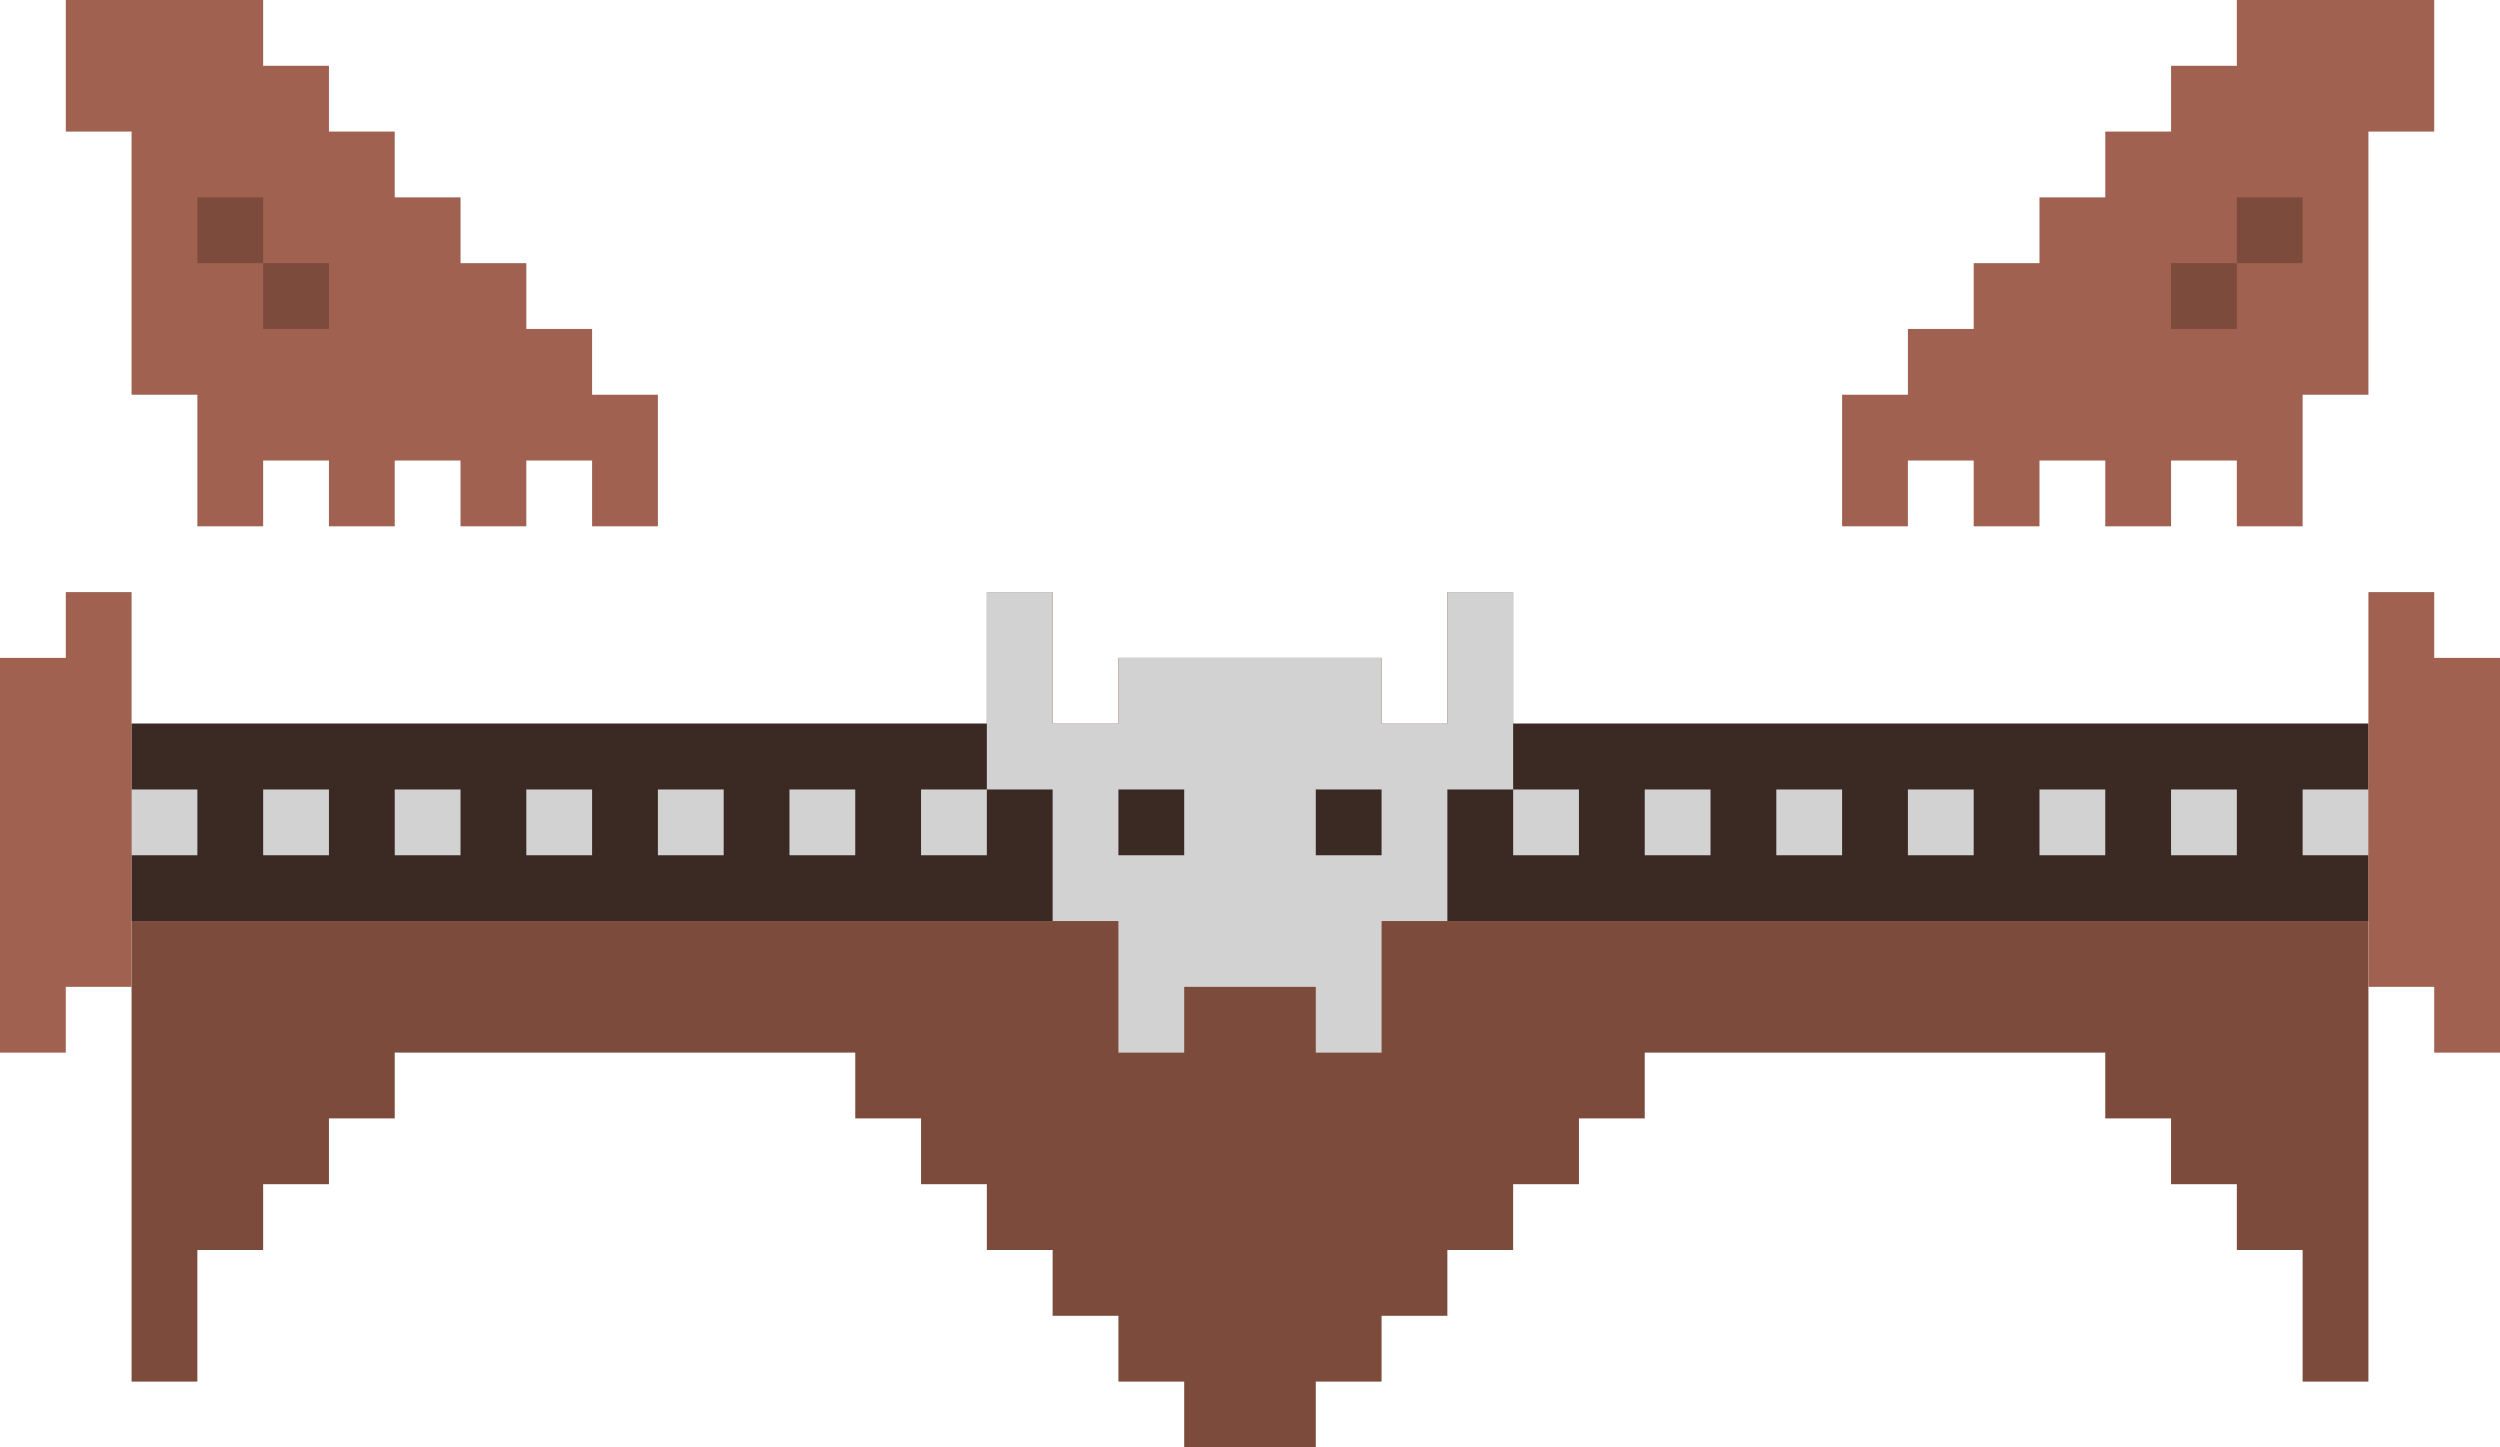 <svg xmlns="http://www.w3.org/2000/svg" viewBox="0 0 76 44"><path d="M72 22H46v-4h-2v4h-2v-2h-8v2h-2v-4h-2v4H4v20h2v-4h2v-2h2v-2h2v-2h14v2h2v2h2v2h2v2h2v2h2v2h4v-2h2v-2h2v-2h2v-2h2v-2h2v-2h14v2h2v2h2v2h2v4h2V22z" fill="#7c4b3c"/><path d="M70 22H46v-4h-2v4h-2v-2h-8v2h-2v-4h-2v4H4v6h30v4h2v-2h4v2h2v-4h30v-6h-2z" fill="#d2d2d2"/><path d="M72 24v-2H46v2h2v2h-2v-2h-2v4h28v-2h-2v-2h2zm-22 2v-2h2v2h-2zm4 0v-2h2v2h-2zm4 0v-2h2v2h-2zm4 0v-2h2v2h-2zm6 0h-2v-2h2v2zm-34-2h2v2h-2zm6 0h2v2h-2zm-10 2h-2v-2h2v-2H4v2h2v2H4v2h28v-4h-2v2zM8 26v-2h2v2H8zm4 0v-2h2v2h-2zm4 0v-2h2v2h-2zm4 0v-2h2v2h-2zm4 0v-2h2v2h-2z" fill="#3b2924"/><path d="M74 20v-2h-2v12h2v2h2V20h-2zm-2-10V4h2V0h-6v2h-2v2h-2v2h-2v2h-2v2h-2v2h-2v4h2v-2h2v2h2v-2h2v2h2v-2h2v2h2v-4h2v-2zM2 20H0v12h2v-2h2V18H2v2zm16-10h-2V8h-2V6h-2V4h-2V2H8V0H2v4h2v8h2v4h2v-2h2v2h2v-2h2v2h2v-2h2v2h2v-4h-2v-2z" fill="#a16151"/><g fill="#7c4b3c"><path d="M68 6h2v2h-2z"/><path d="M66 8h2v2h-2zM6 6h2v2H6z"/><path d="M8 8h2v2H8z"/></g></svg>